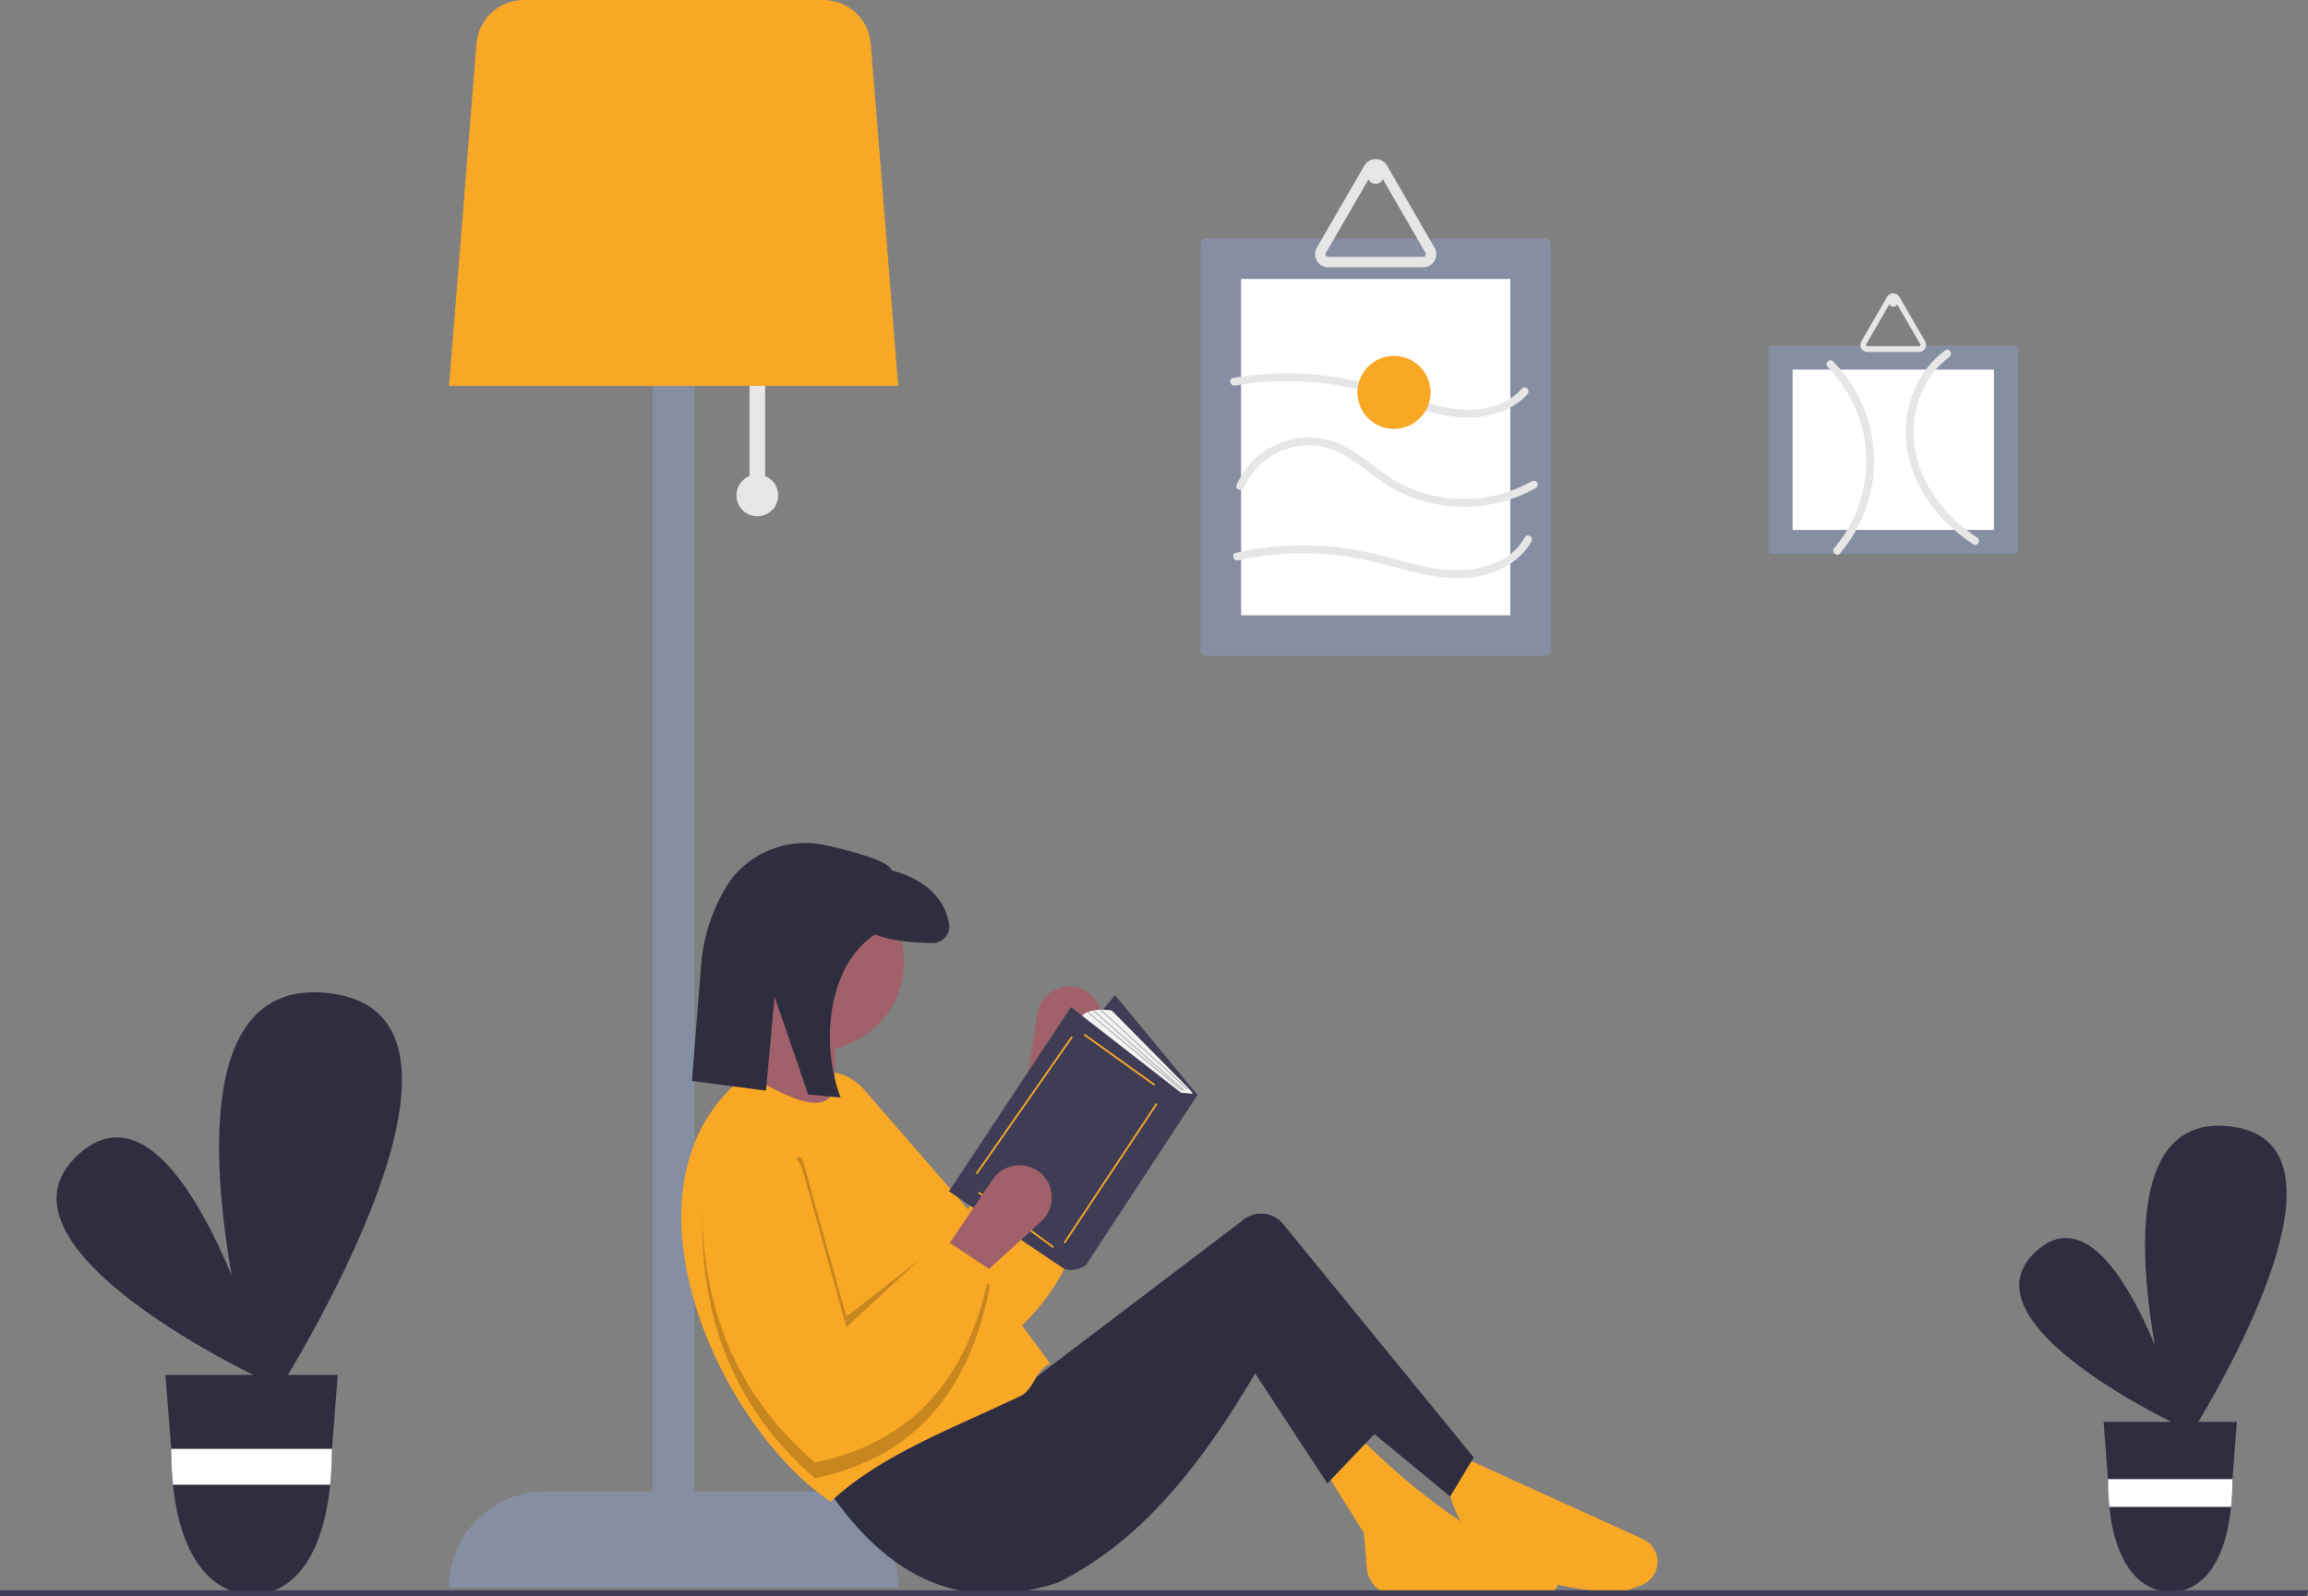 <svg width="107" height="74" viewBox="0 0 107 74" fill="none" xmlns="http://www.w3.org/2000/svg">
<rect x="0" y="0" width="107" height="74" fill="#808080" stroke="none"/>
<g clip-path="url(#clip0)">
<path d="M12.47 64.108C12.47 64.108 -1.14 57.858 3.641 53.524C8.422 49.19 12.47 64.108 12.47 64.108Z" fill="#2F2E41"/>
<path d="M12.231 65.566C12.231 65.566 5.976 45.063 15.187 46.044C24.399 47.024 12.231 65.566 12.231 65.566Z" fill="#2F2E41"/>
<path d="M7.672 63.748L7.934 67.178L7.939 67.237C7.938 67.773 7.965 68.308 8.02 68.841C8.376 72.339 9.908 73.933 11.698 73.933C13.488 73.933 14.953 72.339 15.309 68.841C15.363 68.308 15.39 67.773 15.39 67.237L15.392 67.189L15.393 67.178L15.657 63.748H7.672Z" fill="#2F2E41"/>
<path d="M15.392 67.178L15.391 67.189L15.389 67.237C15.389 67.773 15.362 68.308 15.308 68.841H8.019C7.965 68.308 7.938 67.773 7.938 67.237L7.934 67.178H15.392Z" fill="white"/>
<path d="M101.235 66.206C101.235 66.206 90.698 61.367 94.4 58.012C98.101 54.656 101.235 66.206 101.235 66.206Z" fill="#2F2E41"/>
<path d="M101.052 67.334C101.052 67.334 96.209 51.461 103.34 52.22C110.472 52.979 101.052 67.334 101.052 67.334Z" fill="#2F2E41"/>
<path d="M97.522 65.926L97.725 68.581L97.728 68.627C97.728 69.042 97.749 69.456 97.791 69.869C98.067 72.577 99.252 73.811 100.638 73.811C102.024 73.811 103.158 72.577 103.434 69.869C103.476 69.456 103.497 69.042 103.497 68.627L103.499 68.59L103.499 68.581L103.704 65.926H97.522Z" fill="#2F2E41"/>
<path d="M103.499 68.582L103.499 68.591L103.497 68.628C103.497 69.043 103.476 69.457 103.434 69.87H97.791C97.749 69.457 97.728 69.043 97.728 68.628L97.725 68.582H103.499Z" fill="white"/>
<path d="M35.474 22.073V17.408H34.746V22.073C34.538 22.157 34.365 22.311 34.258 22.508C34.151 22.705 34.115 22.934 34.158 23.154C34.202 23.374 34.32 23.573 34.493 23.716C34.667 23.858 34.885 23.936 35.11 23.936C35.335 23.936 35.553 23.858 35.727 23.716C35.9 23.573 36.019 23.374 36.062 23.154C36.105 22.934 36.069 22.705 35.962 22.508C35.855 22.311 35.682 22.157 35.474 22.073Z" fill="#E6E6E6"/>
<path d="M37.169 69.146H32.2V8.945H30.261V69.146H25.292C24.704 69.146 24.12 69.262 23.576 69.487C23.032 69.712 22.538 70.041 22.122 70.457C21.706 70.872 21.375 71.365 21.15 71.908C20.925 72.45 20.809 73.032 20.809 73.619V73.619H41.652V73.619C41.652 73.032 41.536 72.45 41.311 71.908C41.086 71.365 40.755 70.872 40.339 70.457C39.923 70.041 39.428 69.712 38.884 69.487C38.34 69.262 37.757 69.146 37.169 69.146Z" fill="#868EA1"/>
<path d="M20.818 17.891H41.642L40.369 2.014C40.322 1.466 40.072 0.956 39.667 0.583C39.262 0.211 38.733 0.003 38.182 0H24.279C23.728 0.003 23.198 0.211 22.793 0.583C22.389 0.956 22.138 1.466 22.092 2.014L20.818 17.891Z" fill="#F9A826"/>
<path d="M49.814 45.758C49.618 45.726 49.418 45.733 49.225 45.778C49.031 45.824 48.849 45.907 48.688 46.023C48.528 46.139 48.392 46.286 48.288 46.456C48.185 46.625 48.116 46.812 48.086 47.008L47.5 50.846L49.495 51.374L50.956 47.798C51.041 47.59 51.078 47.366 51.065 47.142C51.051 46.918 50.987 46.7 50.877 46.504C50.767 46.309 50.615 46.14 50.431 46.011C50.247 45.882 50.036 45.795 49.814 45.758Z" fill="#A0616A"/>
<path d="M49.776 50.839C50.883 55.227 50.407 59.241 46.284 62.393C41.34 61.033 38.052 57.753 36.045 52.986C35.921 52.689 35.857 52.371 35.859 52.049C35.861 51.728 35.929 51.41 36.057 51.115C36.186 50.821 36.373 50.555 36.608 50.334C36.842 50.114 37.119 49.943 37.421 49.832C37.876 49.665 38.37 49.64 38.839 49.761C39.308 49.881 39.729 50.141 40.046 50.507L44.897 56.092L47.173 50.46L49.776 50.839Z" fill="#F9A826"/>
<path d="M75.109 73.862C70.595 73.623 67.79 72.077 67.111 68.906L67.838 67.576L76.163 71.359C76.373 71.455 76.55 71.61 76.671 71.806C76.793 72.003 76.853 72.23 76.844 72.46C76.835 72.691 76.758 72.913 76.622 73.099C76.486 73.286 76.298 73.427 76.081 73.507L75.109 73.862Z" fill="#F9A826"/>
<path d="M71.621 73.894C69.276 73.823 67.02 73.845 64.883 73.99C64.508 74.015 64.138 73.892 63.853 73.648C63.569 73.403 63.392 73.056 63.362 72.682L63.234 71.082L61.416 68.181L62.991 66.609C65.639 69.24 68.543 71.449 71.991 72.762C72.102 72.838 72.185 72.948 72.228 73.075C72.272 73.201 72.272 73.339 72.231 73.466C72.189 73.594 72.107 73.704 71.998 73.781C71.888 73.859 71.756 73.898 71.621 73.894Z" fill="#F9A826"/>
<path d="M58.869 62.499C55.874 67.845 52.928 71.449 49.053 73.378C44.286 74.948 40.802 72.868 38.086 68.603L45.963 63.405L47.114 64.554L57.548 56.633C57.803 56.393 58.143 56.262 58.493 56.27C58.844 56.278 59.178 56.423 59.422 56.675L68.322 67.576L67.231 69.389L58.869 62.499Z" fill="#2F2E41"/>
<path d="M61.536 68.785L57.416 62.499L58.386 60.685L63.839 66.367L61.536 68.785Z" fill="#2F2E41"/>
<path d="M37.784 48.718C40.06 48.718 41.905 46.878 41.905 44.608C41.905 42.338 40.06 40.498 37.784 40.498C35.509 40.498 33.664 42.338 33.664 44.608C33.664 46.878 35.509 48.718 37.784 48.718Z" fill="#A0616A"/>
<path d="M38.874 52.224L34.27 50.652C34.951 49.572 35.25 48.295 35.118 47.025H38.874C38.661 48.87 38.629 50.619 38.874 52.224Z" fill="#A0616A"/>
<path d="M48.689 63.225C47.999 63.508 47.949 64.424 47.296 64.736C44.14 66.242 40.802 67.464 38.51 69.632C33.154 66.004 28.191 54.737 34.632 49.807C36.831 51.09 38.795 52.009 38.752 49.807L48.689 63.225Z" fill="#F9A826"/>
<path opacity="0.2" d="M45.904 58.389L43.662 57.603L39.238 61.048L37.255 53.928C37.118 53.434 36.895 53.684 36.575 54.027C36.242 53.719 35.827 53.513 35.38 53.432C34.932 53.352 34.471 53.401 34.051 53.573C33.631 53.745 33.268 54.034 33.007 54.404C32.746 54.775 32.596 55.213 32.576 55.666C32.34 60.831 33.901 65.201 37.784 68.543C42.863 67.458 45.018 64.036 45.904 59.597L45.663 59.438C45.752 59.095 45.832 58.745 45.904 58.389Z" fill="black"/>
<path d="M38.338 39.201C39.697 39.511 41.244 39.95 41.331 40.358C42.729 40.709 43.784 41.551 43.999 42.834C44.017 42.945 44.011 43.059 43.98 43.167C43.95 43.275 43.895 43.375 43.822 43.46C43.748 43.545 43.657 43.613 43.554 43.659C43.451 43.705 43.339 43.727 43.227 43.726C42.466 43.716 41.325 43.643 40.571 43.329C38.382 44.736 38.014 48.397 38.97 50.888L37.466 50.75L35.909 46.205L35.512 50.572L32.078 50.119L32.52 44.55C32.656 43.238 33.104 41.977 33.827 40.871C33.901 40.76 33.984 40.654 34.072 40.554C34.595 39.965 35.267 39.529 36.018 39.29C36.769 39.052 37.571 39.022 38.338 39.201Z" fill="#2F2E41"/>
<path d="M46.084 52.999L49.855 57.422L55.511 50.763L51.689 46.137L46.084 52.999Z" fill="#3F3D56"/>
<path d="M54.543 50.916L50.059 47.256C50.313 46.646 51.536 46.849 51.536 46.849L55.047 50.399C55.169 50.523 55.274 50.662 55.358 50.814L54.543 50.916Z" fill="#F2F2F2"/>
<path d="M54.746 50.662L49.651 46.697L43.994 55.237L49.319 58.821C49.829 59.024 50.339 58.668 50.339 58.668L55.536 50.739L54.746 50.662Z" fill="#3F3D56"/>
<path d="M50.286 47.933L50.238 48L53.5 50.338L53.548 50.271L50.286 47.933Z" fill="#F9A826"/>
<path d="M53.593 51.148L49.312 57.603L49.381 57.649L53.662 51.193L53.593 51.148Z" fill="#F9A826"/>
<path d="M45.395 55.254L45.346 55.32L48.81 57.863L48.859 57.797L45.395 55.254Z" fill="#F9A826"/>
<path d="M49.67 48.046L45.236 54.4L45.304 54.447L49.737 48.093L49.67 48.046Z" fill="#F9A826"/>
<path d="M51.038 46.798L51.004 46.836L55.036 50.528L55.071 50.49L51.038 46.798Z" fill="#B3B3B3"/>
<path d="M50.702 46.831L50.668 46.869L54.882 50.58L54.916 50.542L50.702 46.831Z" fill="#B3B3B3"/>
<path d="M50.439 46.904L50.406 46.943L54.781 50.581L54.814 50.542L50.439 46.904Z" fill="#B3B3B3"/>
<path d="M48.121 54.297C47.958 54.184 47.774 54.104 47.58 54.063C47.386 54.021 47.185 54.018 46.99 54.055C46.795 54.091 46.609 54.166 46.443 54.274C46.277 54.383 46.134 54.523 46.023 54.688L43.844 57.904L45.419 59.234L48.276 56.628C48.442 56.477 48.572 56.29 48.656 56.082C48.74 55.874 48.775 55.649 48.76 55.425C48.745 55.202 48.68 54.984 48.569 54.788C48.459 54.593 48.305 54.425 48.121 54.297Z" fill="#A0616A"/>
<path d="M45.904 58.873C45.018 63.311 42.863 66.734 37.784 67.818C33.901 64.476 32.34 60.106 32.576 54.941C32.59 54.62 32.67 54.305 32.81 54.016C32.95 53.726 33.148 53.468 33.391 53.256C33.633 53.045 33.917 52.885 34.223 52.786C34.53 52.687 34.853 52.651 35.174 52.68C35.656 52.723 36.114 52.913 36.486 53.222C36.857 53.531 37.126 53.946 37.255 54.412L39.238 61.532L43.715 57.417L45.904 58.873Z" fill="#F9A826"/>
<path d="M106.952 74H0V73.736H107L106.952 74Z" fill="#3F3D56"/>
<path d="M55.901 11.062C55.836 11.063 55.775 11.088 55.729 11.133C55.684 11.179 55.658 11.24 55.658 11.304V30.163C55.658 30.227 55.684 30.288 55.729 30.333C55.775 30.379 55.836 30.404 55.901 30.404H71.654C71.719 30.404 71.78 30.379 71.826 30.333C71.871 30.288 71.897 30.227 71.897 30.163V11.304C71.897 11.24 71.871 11.179 71.826 11.133C71.78 11.088 71.719 11.063 71.654 11.062H55.901Z" fill="#868EA1"/>
<path d="M57.537 28.53H70.019V12.935H57.537V28.53Z" fill="white"/>
<path d="M82.129 16.018C82.091 16.018 82.054 16.033 82.027 16.06C82 16.087 81.984 16.124 81.984 16.162V25.544C81.984 25.582 82 25.619 82.027 25.646C82.054 25.673 82.091 25.688 82.129 25.688H93.415C93.454 25.688 93.491 25.673 93.518 25.646C93.545 25.619 93.56 25.582 93.56 25.544V16.162C93.56 16.124 93.545 16.087 93.518 16.06C93.491 16.033 93.454 16.018 93.415 16.018L82.129 16.018Z" fill="#868EA1"/>
<path d="M83.106 17.137V24.57H92.439V17.137H83.106Z" fill="white"/>
<path d="M65.981 12.392H61.574C61.467 12.392 61.362 12.364 61.27 12.312C61.178 12.259 61.101 12.182 61.048 12.09C60.995 11.998 60.967 11.894 60.967 11.787C60.967 11.681 60.995 11.577 61.049 11.485L63.253 7.677C63.255 7.674 63.257 7.671 63.258 7.668C63.307 7.587 63.373 7.518 63.453 7.468C63.533 7.418 63.623 7.387 63.717 7.378L63.721 7.378C63.739 7.376 63.758 7.375 63.778 7.375C63.884 7.374 63.989 7.402 64.081 7.455C64.173 7.508 64.25 7.585 64.302 7.677L66.506 11.485C66.559 11.577 66.587 11.681 66.587 11.787C66.587 11.893 66.559 11.998 66.506 12.089C66.453 12.181 66.377 12.258 66.284 12.311C66.192 12.364 66.088 12.392 65.981 12.392ZM61.452 11.787C61.452 11.808 61.458 11.829 61.469 11.848C61.479 11.866 61.495 11.882 61.513 11.892C61.531 11.903 61.552 11.908 61.574 11.908H65.981C66.003 11.909 66.024 11.903 66.042 11.892C66.061 11.882 66.076 11.866 66.087 11.848C66.097 11.829 66.103 11.808 66.103 11.787C66.103 11.766 66.097 11.745 66.087 11.727L63.883 7.919C63.872 7.901 63.857 7.885 63.838 7.875C63.82 7.864 63.799 7.859 63.778 7.859C63.756 7.859 63.735 7.864 63.717 7.875C63.699 7.885 63.683 7.901 63.673 7.919L61.469 11.727C61.458 11.745 61.452 11.766 61.452 11.787Z" fill="#E6E6E6"/>
<path d="M63.778 8.524C63.978 8.524 64.141 8.362 64.141 8.161C64.141 7.961 63.978 7.799 63.778 7.799C63.577 7.799 63.414 7.961 63.414 8.161C63.414 8.362 63.577 8.524 63.778 8.524Z" fill="#E6E6E6"/>
<path d="M88.967 16.32H86.577C86.519 16.32 86.463 16.305 86.412 16.276C86.362 16.247 86.321 16.206 86.292 16.156C86.263 16.106 86.248 16.05 86.248 15.992C86.248 15.934 86.263 15.878 86.293 15.828L87.487 13.764L87.49 13.758C87.517 13.714 87.553 13.677 87.596 13.65C87.639 13.623 87.688 13.606 87.739 13.601L87.741 13.601C87.751 13.6 87.762 13.6 87.772 13.6C87.83 13.599 87.886 13.614 87.936 13.643C87.987 13.672 88.028 13.713 88.056 13.764L89.251 15.828C89.28 15.878 89.295 15.934 89.295 15.992C89.295 16.049 89.28 16.106 89.251 16.156C89.222 16.206 89.181 16.247 89.131 16.276C89.081 16.304 89.025 16.32 88.967 16.32ZM86.511 15.992C86.511 16.003 86.514 16.015 86.52 16.025C86.526 16.035 86.534 16.043 86.544 16.049C86.554 16.055 86.566 16.058 86.577 16.057H88.967C88.978 16.058 88.99 16.055 89 16.049C89.01 16.043 89.018 16.035 89.024 16.025C89.03 16.015 89.033 16.003 89.033 15.992C89.033 15.98 89.03 15.969 89.024 15.959L87.829 13.895C87.823 13.885 87.815 13.876 87.805 13.871C87.795 13.865 87.784 13.862 87.772 13.862C87.76 13.862 87.749 13.865 87.739 13.871C87.729 13.876 87.721 13.885 87.715 13.895L86.52 15.959C86.514 15.969 86.511 15.98 86.511 15.992Z" fill="#E6E6E6"/>
<path d="M87.773 14.223C87.882 14.223 87.97 14.135 87.97 14.027C87.97 13.918 87.882 13.83 87.773 13.83C87.664 13.83 87.576 13.918 87.576 14.027C87.576 14.135 87.664 14.223 87.773 14.223Z" fill="#E6E6E6"/>
<path d="M57.679 22.592C57.853 22.193 58.107 21.834 58.425 21.536C58.743 21.238 59.119 21.008 59.529 20.86C59.955 20.696 60.412 20.625 60.868 20.654C61.324 20.682 61.769 20.808 62.172 21.024C63.118 21.525 63.874 22.312 64.834 22.791C65.768 23.253 66.796 23.494 67.838 23.497C69.018 23.506 70.179 23.205 71.206 22.625C71.246 22.6 71.274 22.56 71.285 22.514C71.297 22.469 71.29 22.42 71.266 22.38C71.242 22.339 71.203 22.309 71.158 22.297C71.112 22.284 71.064 22.289 71.022 22.312C70.092 22.832 69.047 23.114 67.981 23.134C66.914 23.153 65.86 22.909 64.911 22.423C63.947 21.919 63.184 21.106 62.202 20.634C61.786 20.432 61.333 20.315 60.871 20.289C60.408 20.263 59.945 20.329 59.508 20.483C59.023 20.645 58.578 20.909 58.202 21.256C57.826 21.602 57.528 22.025 57.328 22.495C57.24 22.712 57.592 22.806 57.679 22.592V22.592Z" fill="#E6E6E6"/>
<path d="M57.393 25.982C59.41 25.533 61.503 25.54 63.518 26.004C65.307 26.418 67.154 27.162 68.999 26.607C69.824 26.359 70.579 25.862 71.002 25.099C71.116 24.894 70.802 24.711 70.689 24.916C69.891 26.354 68.023 26.596 66.548 26.36C65.562 26.203 64.612 25.887 63.642 25.66C61.556 25.172 59.386 25.163 57.296 25.633C57.068 25.683 57.165 26.033 57.393 25.982Z" fill="#E6E6E6"/>
<path d="M57.261 17.875C59.196 17.547 61.177 17.618 63.083 18.082C64.864 18.517 66.605 19.512 68.488 19.34C69.359 19.261 70.223 18.941 70.815 18.275C70.97 18.101 70.713 17.844 70.558 18.019C70.047 18.593 69.311 18.89 68.556 18.971C67.686 19.063 66.831 18.883 66.002 18.628C65.085 18.345 64.195 17.987 63.262 17.753C61.268 17.253 59.191 17.176 57.165 17.526C56.934 17.565 57.032 17.915 57.261 17.875Z" fill="#E6E6E6"/>
<path d="M84.73 17.014C85.566 17.868 86.143 18.94 86.393 20.107C86.586 21.035 86.564 21.995 86.33 22.914C86.095 23.832 85.654 24.686 85.04 25.409C84.889 25.586 85.145 25.844 85.297 25.666C86.134 24.682 86.668 23.478 86.836 22.199C86.958 21.212 86.855 20.21 86.535 19.268C86.215 18.325 85.686 17.467 84.987 16.757C84.823 16.59 84.566 16.847 84.73 17.014Z" fill="#E6E6E6"/>
<path d="M90.185 16.241C89.071 17.056 88.447 18.372 88.36 19.733C88.268 21.149 88.81 22.517 89.681 23.616C90.19 24.249 90.798 24.796 91.481 25.236C91.677 25.365 91.859 25.051 91.664 24.923C90.551 24.197 89.599 23.165 89.093 21.926C88.847 21.338 88.719 20.707 88.717 20.07C88.715 19.432 88.839 18.8 89.083 18.211C89.355 17.554 89.799 16.982 90.369 16.555C90.555 16.418 90.374 16.103 90.185 16.241Z" fill="#E6E6E6"/>
<path d="M64.626 19.887C65.563 19.887 66.323 19.129 66.323 18.194C66.323 17.26 65.563 16.502 64.626 16.502C63.689 16.502 62.93 17.26 62.93 18.194C62.93 19.129 63.689 19.887 64.626 19.887Z" fill="#F9A826"/>
</g>
<defs>
<clipPath id="clip0">
<rect width="107" height="74" fill="white"/>
</clipPath>
</defs>
</svg>
